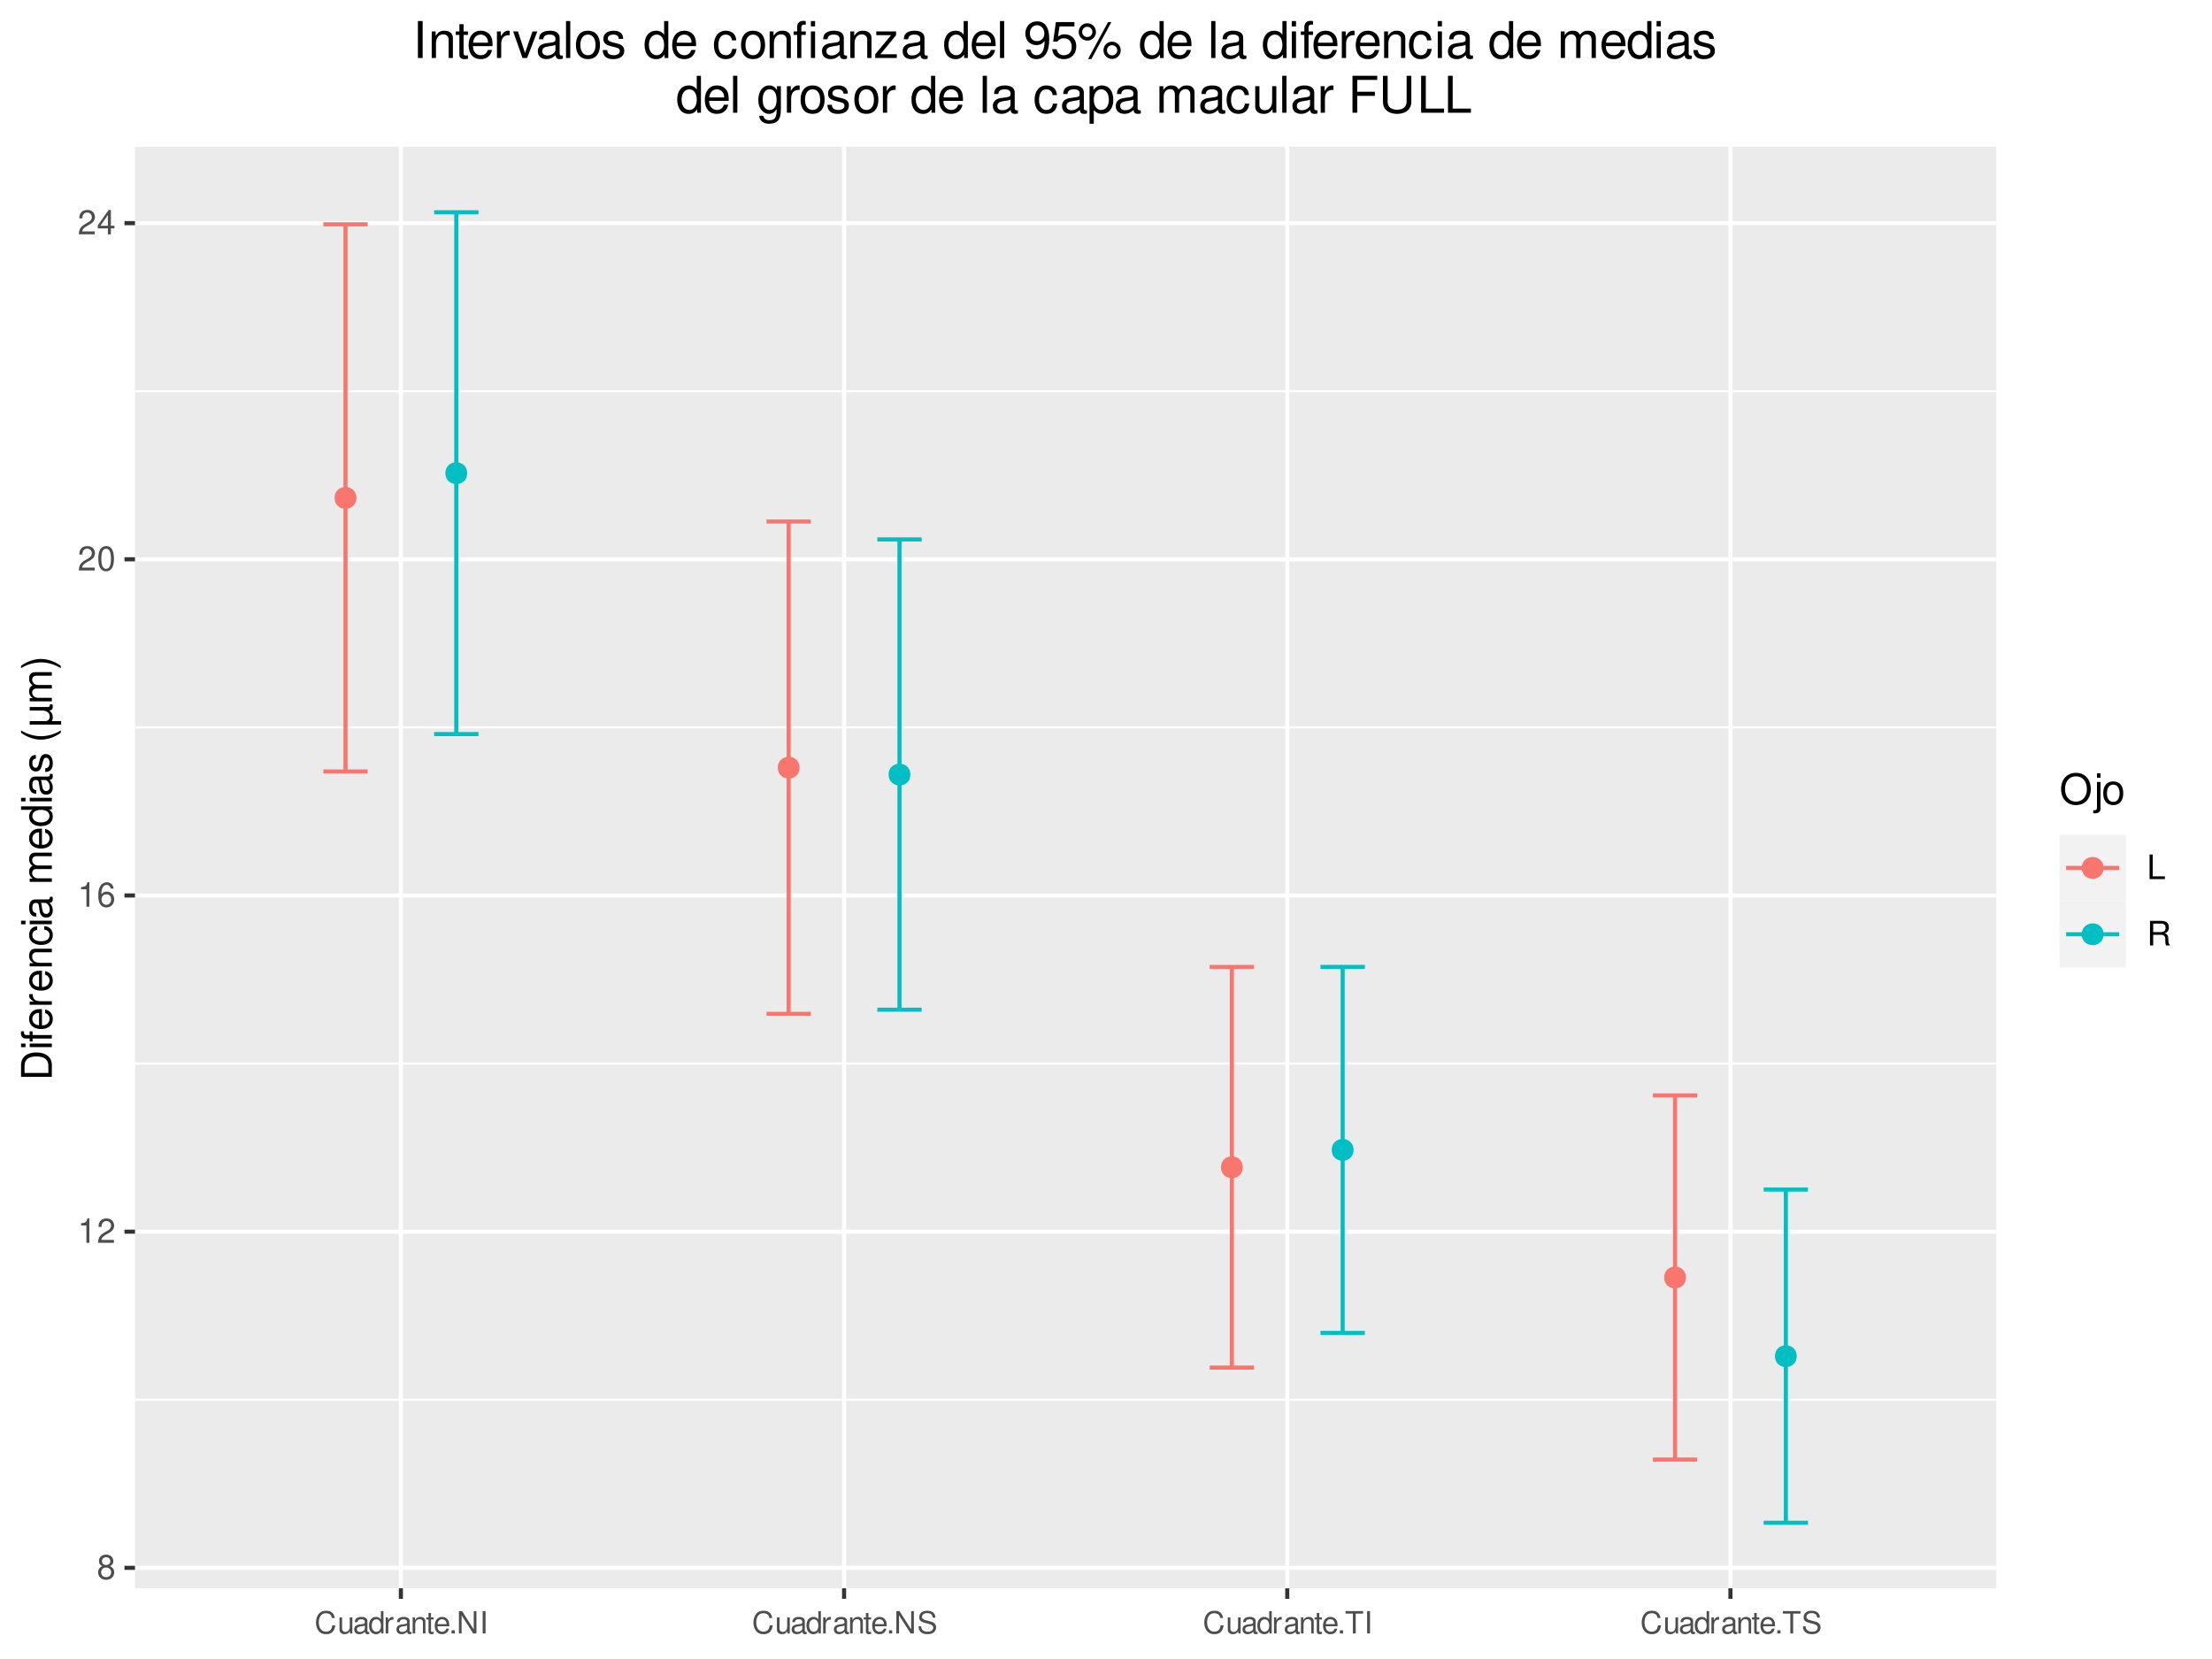 <?xml version="1.0" encoding="UTF-8"?>
<svg xmlns="http://www.w3.org/2000/svg" xmlns:xlink="http://www.w3.org/1999/xlink" width="576pt" height="432pt" viewBox="0 0 576 432" version="1.1">
<defs>
<g>
<symbol overflow="visible" id="glyph0-0">
<path style="stroke:none;" d=""/>
</symbol>
<symbol overflow="visible" id="glyph0-1">
<path style="stroke:none;" d="M 3.438 -3.359 C 4.094 -3.75 4.297 -4.062 4.297 -4.656 C 4.297 -5.672 3.531 -6.359 2.422 -6.359 C 1.312 -6.359 0.547 -5.672 0.547 -4.672 C 0.547 -4.062 0.75 -3.75 1.391 -3.359 C 0.672 -2.984 0.328 -2.469 0.328 -1.766 C 0.328 -0.609 1.172 0.203 2.422 0.203 C 3.656 0.203 4.516 -0.609 4.516 -1.766 C 4.516 -2.469 4.156 -2.984 3.438 -3.359 Z M 2.422 -5.672 C 3.078 -5.672 3.5 -5.281 3.5 -4.641 C 3.5 -4.047 3.062 -3.656 2.422 -3.656 C 1.766 -3.656 1.344 -4.047 1.344 -4.656 C 1.344 -5.281 1.766 -5.672 2.422 -5.672 Z M 2.422 -3 C 3.188 -3 3.719 -2.484 3.719 -1.75 C 3.719 -0.984 3.203 -0.484 2.406 -0.484 C 1.641 -0.484 1.125 -1 1.125 -1.734 C 1.125 -2.5 1.641 -3 2.422 -3 Z M 2.422 -3 "/>
</symbol>
<symbol overflow="visible" id="glyph0-2">
<path style="stroke:none;" d="M 2.281 -4.531 L 2.281 0 L 3.047 0 L 3.047 -6.359 L 2.547 -6.359 C 2.266 -5.391 2.094 -5.25 0.891 -5.094 L 0.891 -4.531 Z M 2.281 -4.531 "/>
</symbol>
<symbol overflow="visible" id="glyph0-3">
<path style="stroke:none;" d="M 4.453 -0.766 L 1.172 -0.766 C 1.25 -1.297 1.531 -1.625 2.297 -2.094 L 3.172 -2.594 C 4.047 -3.062 4.5 -3.719 4.5 -4.5 C 4.5 -5.031 4.281 -5.531 3.922 -5.875 C 3.547 -6.203 3.094 -6.359 2.5 -6.359 C 1.703 -6.359 1.125 -6.078 0.781 -5.531 C 0.547 -5.203 0.453 -4.797 0.438 -4.156 L 1.219 -4.156 C 1.234 -4.594 1.297 -4.844 1.406 -5.062 C 1.594 -5.438 2 -5.688 2.469 -5.688 C 3.172 -5.688 3.703 -5.172 3.703 -4.484 C 3.703 -3.969 3.406 -3.531 2.859 -3.219 L 2.047 -2.75 C 0.75 -2 0.375 -1.406 0.297 -0.016 L 4.453 -0.016 Z M 4.453 -0.766 "/>
</symbol>
<symbol overflow="visible" id="glyph0-4">
<path style="stroke:none;" d="M 4.375 -4.703 C 4.234 -5.75 3.562 -6.359 2.609 -6.359 C 1.922 -6.359 1.312 -6.031 0.938 -5.453 C 0.547 -4.828 0.375 -4.062 0.375 -2.906 C 0.375 -1.828 0.531 -1.156 0.906 -0.594 C 1.234 -0.078 1.781 0.203 2.469 0.203 C 3.656 0.203 4.516 -0.688 4.516 -1.922 C 4.516 -3.094 3.719 -3.922 2.609 -3.922 C 1.984 -3.922 1.5 -3.688 1.172 -3.234 C 1.172 -4.797 1.672 -5.672 2.562 -5.672 C 3.109 -5.672 3.484 -5.328 3.609 -4.703 Z M 2.5 -3.234 C 3.25 -3.234 3.719 -2.703 3.719 -1.859 C 3.719 -1.062 3.188 -0.484 2.484 -0.484 C 1.766 -0.484 1.219 -1.094 1.219 -1.906 C 1.219 -2.688 1.734 -3.234 2.5 -3.234 Z M 2.5 -3.234 "/>
</symbol>
<symbol overflow="visible" id="glyph0-5">
<path style="stroke:none;" d="M 2.422 -6.359 C 1.844 -6.359 1.312 -6.094 0.984 -5.672 C 0.578 -5.109 0.375 -4.25 0.375 -3.078 C 0.375 -0.938 1.078 0.203 2.422 0.203 C 3.734 0.203 4.453 -0.938 4.453 -3.031 C 4.453 -4.25 4.266 -5.078 3.859 -5.672 C 3.531 -6.109 3.016 -6.359 2.422 -6.359 Z M 2.422 -5.672 C 3.25 -5.672 3.672 -4.828 3.672 -3.094 C 3.672 -1.281 3.266 -0.438 2.406 -0.438 C 1.578 -0.438 1.172 -1.312 1.172 -3.062 C 1.172 -4.828 1.578 -5.672 2.422 -5.672 Z M 2.422 -5.672 "/>
</symbol>
<symbol overflow="visible" id="glyph0-6">
<path style="stroke:none;" d="M 2.875 -1.547 L 2.875 0 L 3.656 0 L 3.656 -1.547 L 4.578 -1.547 L 4.578 -2.234 L 3.656 -2.234 L 3.656 -6.359 L 3.078 -6.359 L 0.25 -2.359 L 0.25 -1.547 Z M 2.875 -2.234 L 0.922 -2.234 L 2.875 -5.047 Z M 2.875 -2.234 "/>
</symbol>
<symbol overflow="visible" id="glyph0-7">
<path style="stroke:none;" d="M 1.516 -6.406 L 0.703 -6.406 L 0.703 0 L 4.688 0 L 4.688 -0.719 L 1.516 -0.719 Z M 1.516 -6.406 "/>
</symbol>
<symbol overflow="visible" id="glyph0-8">
<path style="stroke:none;" d="M 1.641 -2.766 L 3.75 -2.766 C 4.484 -2.766 4.797 -2.406 4.797 -1.625 L 4.797 -1.047 C 4.797 -0.656 4.859 -0.266 4.984 0 L 5.969 0 L 5.969 -0.203 C 5.672 -0.406 5.609 -0.641 5.594 -1.5 C 5.578 -2.547 5.406 -2.875 4.719 -3.172 C 5.438 -3.531 5.734 -3.953 5.734 -4.703 C 5.734 -5.812 5.047 -6.406 3.781 -6.406 L 0.812 -6.406 L 0.812 0 L 1.641 0 Z M 1.641 -3.484 L 1.641 -5.688 L 3.609 -5.688 C 4.078 -5.688 4.344 -5.625 4.547 -5.438 C 4.766 -5.266 4.875 -4.969 4.875 -4.594 C 4.875 -3.828 4.484 -3.484 3.609 -3.484 Z M 1.641 -3.484 "/>
</symbol>
<symbol overflow="visible" id="glyph1-0">
<path style="stroke:none;" d=""/>
</symbol>
<symbol overflow="visible" id="glyph1-1">
<path style="stroke:none;" d="M 5.297 -4.031 C 5.062 -5.297 4.328 -5.922 3.047 -5.922 C 2.266 -5.922 1.625 -5.688 1.203 -5.203 C 0.672 -4.625 0.391 -3.797 0.391 -2.844 C 0.391 -1.891 0.688 -1.062 1.219 -0.5 C 1.688 -0.031 2.25 0.188 3.016 0.188 C 4.438 0.188 5.234 -0.578 5.422 -2.125 L 4.641 -2.125 C 4.578 -1.734 4.5 -1.453 4.391 -1.219 C 4.141 -0.75 3.641 -0.469 3.031 -0.469 C 1.859 -0.469 1.125 -1.406 1.125 -2.859 C 1.125 -4.359 1.828 -5.266 2.953 -5.266 C 3.438 -5.266 3.875 -5.141 4.109 -4.906 C 4.328 -4.703 4.453 -4.469 4.531 -4.031 Z M 5.297 -4.031 "/>
</symbol>
<symbol overflow="visible" id="glyph1-2">
<path style="stroke:none;" d="M 3.859 0 L 3.859 -4.188 L 3.188 -4.188 L 3.188 -1.812 C 3.188 -0.953 2.75 -0.406 2.047 -0.406 C 1.516 -0.406 1.188 -0.719 1.188 -1.219 L 1.188 -4.188 L 0.516 -4.188 L 0.516 -0.953 C 0.516 -0.266 1.047 0.188 1.859 0.188 C 2.469 0.188 2.859 -0.031 3.25 -0.578 L 3.25 0 Z M 3.859 0 "/>
</symbol>
<symbol overflow="visible" id="glyph1-3">
<path style="stroke:none;" d="M 4.281 -0.391 C 4.203 -0.375 4.172 -0.375 4.141 -0.375 C 3.906 -0.375 3.781 -0.5 3.781 -0.703 L 3.781 -3.172 C 3.781 -3.906 3.234 -4.312 2.203 -4.312 C 1.578 -4.312 1.094 -4.141 0.812 -3.828 C 0.609 -3.609 0.531 -3.375 0.516 -2.953 L 1.188 -2.953 C 1.25 -3.469 1.547 -3.703 2.172 -3.703 C 2.781 -3.703 3.109 -3.469 3.109 -3.078 L 3.109 -2.891 C 3.109 -2.609 2.953 -2.5 2.422 -2.438 C 1.469 -2.312 1.328 -2.281 1.078 -2.172 C 0.578 -1.969 0.344 -1.594 0.344 -1.062 C 0.344 -0.297 0.859 0.188 1.719 0.188 C 2.234 0.188 2.656 0 3.141 -0.438 C 3.188 0 3.391 0.188 3.828 0.188 C 3.969 0.188 4.062 0.172 4.281 0.109 Z M 3.109 -1.312 C 3.109 -1.094 3.047 -0.953 2.844 -0.781 C 2.578 -0.531 2.25 -0.406 1.859 -0.406 C 1.344 -0.406 1.031 -0.641 1.031 -1.078 C 1.031 -1.516 1.312 -1.734 2.047 -1.844 C 2.75 -1.938 2.891 -1.969 3.109 -2.078 Z M 3.109 -1.312 "/>
</symbol>
<symbol overflow="visible" id="glyph1-4">
<path style="stroke:none;" d="M 3.953 -5.828 L 3.297 -5.828 L 3.297 -3.656 C 3.016 -4.094 2.562 -4.312 2.016 -4.312 C 0.922 -4.312 0.203 -3.438 0.203 -2.109 C 0.203 -0.688 0.891 0.188 2.031 0.188 C 2.609 0.188 3.016 -0.031 3.375 -0.547 L 3.375 0 L 3.953 0 Z M 2.125 -3.688 C 2.844 -3.688 3.297 -3.062 3.297 -2.047 C 3.297 -1.078 2.828 -0.438 2.125 -0.438 C 1.391 -0.438 0.906 -1.094 0.906 -2.062 C 0.906 -3.047 1.391 -3.688 2.125 -3.688 Z M 2.125 -3.688 "/>
</symbol>
<symbol overflow="visible" id="glyph1-5">
<path style="stroke:none;" d="M 0.547 -4.188 L 0.547 0 L 1.219 0 L 1.219 -2.172 C 1.234 -3.188 1.641 -3.625 2.562 -3.609 L 2.562 -4.281 C 2.453 -4.297 2.391 -4.312 2.312 -4.312 C 1.875 -4.312 1.547 -4.062 1.172 -3.438 L 1.172 -4.188 Z M 0.547 -4.188 "/>
</symbol>
<symbol overflow="visible" id="glyph1-6">
<path style="stroke:none;" d="M 0.562 -4.188 L 0.562 0 L 1.234 0 L 1.234 -2.312 C 1.234 -3.172 1.688 -3.734 2.375 -3.734 C 2.891 -3.734 3.234 -3.406 3.234 -2.906 L 3.234 0 L 3.891 0 L 3.891 -3.172 C 3.891 -3.859 3.375 -4.312 2.562 -4.312 C 1.938 -4.312 1.547 -4.078 1.172 -3.484 L 1.172 -4.188 Z M 0.562 -4.188 "/>
</symbol>
<symbol overflow="visible" id="glyph1-7">
<path style="stroke:none;" d="M 2.031 -4.188 L 1.344 -4.188 L 1.344 -5.344 L 0.688 -5.344 L 0.688 -4.188 L 0.109 -4.188 L 0.109 -3.641 L 0.688 -3.641 L 0.688 -0.484 C 0.688 -0.047 0.969 0.188 1.484 0.188 C 1.656 0.188 1.812 0.172 2.031 0.125 L 2.031 -0.438 C 1.938 -0.406 1.844 -0.406 1.719 -0.406 C 1.422 -0.406 1.344 -0.484 1.344 -0.781 L 1.344 -3.641 L 2.031 -3.641 Z M 2.031 -4.188 "/>
</symbol>
<symbol overflow="visible" id="glyph1-8">
<path style="stroke:none;" d="M 4.109 -1.875 C 4.109 -2.516 4.062 -2.891 3.938 -3.203 C 3.656 -3.891 3.031 -4.312 2.234 -4.312 C 1.078 -4.312 0.312 -3.422 0.312 -2.047 C 0.312 -0.656 1.047 0.188 2.219 0.188 C 3.188 0.188 3.844 -0.359 4.016 -1.266 L 3.344 -1.266 C 3.156 -0.719 2.781 -0.438 2.25 -0.438 C 1.828 -0.438 1.469 -0.625 1.234 -0.969 C 1.078 -1.219 1.031 -1.453 1.016 -1.875 Z M 1.031 -2.422 C 1.094 -3.188 1.562 -3.703 2.234 -3.703 C 2.906 -3.703 3.391 -3.172 3.391 -2.422 Z M 1.031 -2.422 "/>
</symbol>
<symbol overflow="visible" id="glyph1-9">
<path style="stroke:none;" d="M 1.531 -0.828 L 0.703 -0.828 L 0.703 0 L 1.531 0 Z M 1.531 -0.828 "/>
</symbol>
<symbol overflow="visible" id="glyph1-10">
<path style="stroke:none;" d="M 5.172 -5.828 L 4.469 -5.828 L 4.469 -1.062 L 1.422 -5.828 L 0.609 -5.828 L 0.609 0 L 1.312 0 L 1.312 -4.734 L 4.328 0 L 5.172 0 Z M 5.172 -5.828 "/>
</symbol>
<symbol overflow="visible" id="glyph1-11">
<path style="stroke:none;" d="M 1.547 -5.828 L 0.797 -5.828 L 0.797 0 L 1.547 0 Z M 1.547 -5.828 "/>
</symbol>
<symbol overflow="visible" id="glyph1-12">
<path style="stroke:none;" d="M 4.766 -4.125 C 4.766 -4.516 4.75 -4.625 4.609 -4.906 C 4.297 -5.578 3.609 -5.922 2.625 -5.922 C 1.359 -5.922 0.562 -5.266 0.562 -4.219 C 0.562 -3.5 0.938 -3.062 1.703 -2.859 L 3.156 -2.469 C 3.891 -2.281 4.219 -1.984 4.219 -1.531 C 4.219 -1.219 4.062 -0.891 3.812 -0.719 C 3.578 -0.547 3.203 -0.469 2.734 -0.469 C 2.094 -0.469 1.672 -0.625 1.391 -0.953 C 1.172 -1.219 1.078 -1.5 1.094 -1.859 L 0.391 -1.859 C 0.391 -1.312 0.5 -0.969 0.734 -0.641 C 1.125 -0.094 1.797 0.188 2.688 0.188 C 3.391 0.188 3.953 0.031 4.328 -0.266 C 4.719 -0.578 4.969 -1.094 4.969 -1.594 C 4.969 -2.312 4.516 -2.844 3.734 -3.062 L 2.266 -3.453 C 1.562 -3.641 1.297 -3.875 1.297 -4.312 C 1.297 -4.906 1.828 -5.297 2.609 -5.297 C 3.531 -5.297 4.062 -4.891 4.062 -4.125 Z M 4.766 -4.125 "/>
</symbol>
<symbol overflow="visible" id="glyph1-13">
<path style="stroke:none;" d="M 2.828 -5.172 L 4.75 -5.172 L 4.75 -5.828 L 0.172 -5.828 L 0.172 -5.172 L 2.094 -5.172 L 2.094 0 L 2.828 0 Z M 2.828 -5.172 "/>
</symbol>
<symbol overflow="visible" id="glyph2-0">
<path style="stroke:none;" d=""/>
</symbol>
<symbol overflow="visible" id="glyph2-1">
<path style="stroke:none;" d="M 0 -0.984 L 0 -4.062 C 0 -6.094 -1.516 -7.344 -4.016 -7.344 C -6.5 -7.344 -8.016 -6.109 -8.016 -4.062 L -8.016 -0.984 Z M -0.906 -2 L -7.109 -2 L -7.109 -3.891 C -7.109 -5.484 -6.047 -6.312 -4 -6.312 C -1.969 -6.312 -0.906 -5.484 -0.906 -3.891 Z M -0.906 -2 "/>
</symbol>
<symbol overflow="visible" id="glyph2-2">
<path style="stroke:none;" d="M -5.766 -1.656 L -5.766 -0.734 L 0 -0.734 L 0 -1.656 Z M -8.016 -1.656 L -8.016 -0.719 L -6.859 -0.719 L -6.859 -1.656 Z M -8.016 -1.656 "/>
</symbol>
<symbol overflow="visible" id="glyph2-3">
<path style="stroke:none;" d="M -5.766 -2.844 L -5.766 -1.875 L -6.672 -1.875 C -7.047 -1.875 -7.25 -2.094 -7.25 -2.516 C -7.25 -2.594 -7.25 -2.625 -7.234 -2.844 L -8 -2.844 C -8.047 -2.625 -8.047 -2.516 -8.047 -2.328 C -8.047 -1.469 -7.562 -0.969 -6.75 -0.969 L -5.766 -0.969 L -5.766 -0.203 L -5.016 -0.203 L -5.016 -0.969 L 0 -0.969 L 0 -1.875 L -5.016 -1.875 L -5.016 -2.844 Z M -5.766 -2.844 "/>
</symbol>
<symbol overflow="visible" id="glyph2-4">
<path style="stroke:none;" d="M -2.578 -5.641 C -3.453 -5.641 -3.984 -5.578 -4.406 -5.406 C -5.359 -5.031 -5.922 -4.156 -5.922 -3.078 C -5.922 -1.469 -4.703 -0.438 -2.812 -0.438 C -0.906 -0.438 0.25 -1.438 0.25 -3.062 C 0.25 -4.375 -0.5 -5.297 -1.75 -5.516 L -1.75 -4.594 C -0.984 -4.344 -0.594 -3.828 -0.594 -3.094 C -0.594 -2.516 -0.859 -2.016 -1.344 -1.703 C -1.672 -1.484 -2 -1.406 -2.578 -1.391 Z M -3.328 -1.422 C -4.391 -1.5 -5.078 -2.141 -5.078 -3.062 C -5.078 -4 -4.359 -4.656 -3.328 -4.656 Z M -3.328 -1.422 "/>
</symbol>
<symbol overflow="visible" id="glyph2-5">
<path style="stroke:none;" d="M -5.766 -0.766 L 0 -0.766 L 0 -1.688 L -2.984 -1.688 C -4.375 -1.688 -5 -2.266 -4.969 -3.531 L -5.891 -3.531 C -5.922 -3.375 -5.922 -3.281 -5.922 -3.172 C -5.922 -2.578 -5.578 -2.141 -4.719 -1.609 L -5.766 -1.609 Z M -5.766 -0.766 "/>
</symbol>
<symbol overflow="visible" id="glyph2-6">
<path style="stroke:none;" d="M -5.766 -0.766 L 0 -0.766 L 0 -1.688 L -3.172 -1.688 C -4.359 -1.688 -5.125 -2.312 -5.125 -3.25 C -5.125 -3.984 -4.688 -4.438 -4 -4.438 L 0 -4.438 L 0 -5.359 L -4.359 -5.359 C -5.312 -5.359 -5.922 -4.641 -5.922 -3.531 C -5.922 -2.672 -5.594 -2.125 -4.797 -1.609 L -5.766 -1.609 Z M -5.766 -0.766 "/>
</symbol>
<symbol overflow="visible" id="glyph2-7">
<path style="stroke:none;" d="M -3.828 -5.188 C -4.391 -5.141 -4.75 -5.016 -5.078 -4.797 C -5.609 -4.406 -5.922 -3.703 -5.922 -2.906 C -5.922 -1.344 -4.703 -0.344 -2.781 -0.344 C -0.922 -0.344 0.25 -1.328 0.25 -2.891 C 0.25 -4.266 -0.578 -5.141 -1.984 -5.25 L -1.984 -4.328 C -1.062 -4.172 -0.594 -3.703 -0.594 -2.922 C -0.594 -1.906 -1.422 -1.297 -2.781 -1.297 C -4.219 -1.297 -5.078 -1.891 -5.078 -2.891 C -5.078 -3.656 -4.625 -4.141 -3.828 -4.25 Z M -3.828 -5.188 "/>
</symbol>
<symbol overflow="visible" id="glyph2-8">
<path style="stroke:none;" d="M -0.531 -5.891 C -0.516 -5.781 -0.516 -5.734 -0.516 -5.688 C -0.516 -5.375 -0.688 -5.188 -0.969 -5.188 L -4.359 -5.188 C -5.375 -5.188 -5.922 -4.438 -5.922 -3.031 C -5.922 -2.172 -5.688 -1.5 -5.266 -1.109 C -4.969 -0.844 -4.625 -0.734 -4.062 -0.719 L -4.062 -1.641 C -4.766 -1.719 -5.078 -2.141 -5.078 -2.984 C -5.078 -3.828 -4.781 -4.281 -4.219 -4.281 L -3.984 -4.281 C -3.594 -4.266 -3.438 -4.062 -3.344 -3.328 C -3.172 -2.031 -3.141 -1.828 -2.984 -1.469 C -2.703 -0.797 -2.203 -0.469 -1.453 -0.469 C -0.406 -0.469 0.25 -1.188 0.25 -2.359 C 0.25 -3.078 0 -3.656 -0.594 -4.312 C 0 -4.375 0.25 -4.656 0.25 -5.266 C 0.25 -5.453 0.234 -5.578 0.156 -5.891 Z M -1.812 -4.281 C -1.5 -4.281 -1.312 -4.188 -1.062 -3.922 C -0.719 -3.547 -0.547 -3.094 -0.547 -2.547 C -0.547 -1.844 -0.891 -1.422 -1.469 -1.422 C -2.078 -1.422 -2.391 -1.812 -2.531 -2.812 C -2.656 -3.781 -2.703 -3.969 -2.844 -4.281 Z M -1.812 -4.281 "/>
</symbol>
<symbol overflow="visible" id="glyph2-9">
<path style="stroke:none;" d=""/>
</symbol>
<symbol overflow="visible" id="glyph2-10">
<path style="stroke:none;" d="M -5.766 -0.766 L 0 -0.766 L 0 -1.688 L -3.625 -1.688 C -4.453 -1.688 -5.125 -2.297 -5.125 -3.047 C -5.125 -3.734 -4.703 -4.109 -3.969 -4.109 L 0 -4.109 L 0 -5.031 L -3.625 -5.031 C -4.453 -5.031 -5.125 -5.641 -5.125 -6.391 C -5.125 -7.062 -4.703 -7.453 -3.969 -7.453 L 0 -7.453 L 0 -8.375 L -4.328 -8.375 C -5.359 -8.375 -5.922 -7.781 -5.922 -6.703 C -5.922 -5.938 -5.703 -5.484 -5.047 -4.938 C -5.672 -4.594 -5.922 -4.141 -5.922 -3.391 C -5.922 -2.625 -5.641 -2.094 -4.953 -1.609 L -5.766 -1.609 Z M -5.766 -0.766 "/>
</symbol>
<symbol overflow="visible" id="glyph2-11">
<path style="stroke:none;" d="M -8.016 -5.438 L -8.016 -4.531 L -5.031 -4.531 C -5.625 -4.141 -5.922 -3.531 -5.922 -2.766 C -5.922 -1.266 -4.734 -0.281 -2.891 -0.281 C -0.953 -0.281 0.25 -1.234 0.25 -2.797 C 0.25 -3.594 -0.047 -4.141 -0.766 -4.625 L 0 -4.625 L 0 -5.438 Z M -5.078 -2.922 C -5.078 -3.906 -4.203 -4.531 -2.812 -4.531 C -1.484 -4.531 -0.609 -3.891 -0.609 -2.922 C -0.609 -1.906 -1.5 -1.25 -2.844 -1.25 C -4.188 -1.25 -5.078 -1.906 -5.078 -2.922 Z M -5.078 -2.922 "/>
</symbol>
<symbol overflow="visible" id="glyph2-12">
<path style="stroke:none;" d="M -4.156 -4.812 C -5.297 -4.812 -5.922 -4.062 -5.922 -2.734 C -5.922 -1.391 -5.234 -0.516 -4.172 -0.516 C -3.266 -0.516 -2.844 -0.984 -2.516 -2.344 L -2.297 -3.203 C -2.141 -3.844 -1.906 -4.094 -1.5 -4.094 C -0.953 -4.094 -0.594 -3.547 -0.594 -2.75 C -0.594 -2.25 -0.734 -1.844 -0.984 -1.609 C -1.141 -1.469 -1.312 -1.391 -1.719 -1.344 L -1.719 -0.375 C -0.391 -0.422 0.25 -1.172 0.25 -2.672 C 0.25 -4.125 -0.469 -5.047 -1.578 -5.047 C -2.438 -5.047 -2.906 -4.562 -3.172 -3.422 L -3.391 -2.547 C -3.562 -1.797 -3.812 -1.469 -4.219 -1.469 C -4.75 -1.469 -5.078 -1.953 -5.078 -2.688 C -5.078 -3.438 -4.766 -3.828 -4.156 -3.844 Z M -4.156 -4.812 "/>
</symbol>
<symbol overflow="visible" id="glyph2-13">
<path style="stroke:none;" d="M -8.016 -2.594 C -6.578 -1.5 -4.578 -0.797 -2.844 -0.797 C -1.109 -0.797 0.891 -1.5 2.328 -2.594 L 2.328 -3.203 C 0.766 -2.234 -1.094 -1.688 -2.844 -1.688 C -4.594 -1.688 -6.453 -2.234 -8.016 -3.203 Z M -8.016 -2.594 "/>
</symbol>
<symbol overflow="visible" id="glyph2-14">
<path style="stroke:none;" d="M -0.531 -5.984 C -0.516 -5.875 -0.516 -5.828 -0.516 -5.781 C -0.516 -5.469 -0.672 -5.297 -0.969 -5.297 L -5.766 -5.297 L -5.766 -4.375 L -2.5 -4.375 C -1.312 -4.375 -0.547 -3.766 -0.547 -2.812 C -0.547 -2.094 -0.984 -1.625 -1.688 -1.625 L -5.766 -1.625 L -5.766 -0.719 L 2.422 -0.719 L 2.422 -1.625 L -0.031 -1.625 C 0.172 -1.906 0.25 -2.219 0.25 -2.625 C 0.25 -3.359 -0.062 -3.969 -0.656 -4.406 C -0.031 -4.438 0.25 -4.734 0.25 -5.359 C 0.25 -5.562 0.234 -5.703 0.156 -5.984 Z M -0.531 -5.984 "/>
</symbol>
<symbol overflow="visible" id="glyph2-15">
<path style="stroke:none;" d="M 2.328 -1.016 C 0.891 -2.125 -1.109 -2.812 -2.844 -2.812 C -4.578 -2.812 -6.578 -2.125 -8.016 -1.016 L -8.016 -0.422 C -6.453 -1.391 -4.594 -1.922 -2.844 -1.922 C -1.094 -1.922 0.766 -1.391 2.328 -0.422 Z M 2.328 -1.016 "/>
</symbol>
<symbol overflow="visible" id="glyph3-0">
<path style="stroke:none;" d=""/>
</symbol>
<symbol overflow="visible" id="glyph3-1">
<path style="stroke:none;" d="M 4.281 -8.156 C 1.984 -8.156 0.422 -6.453 0.422 -3.953 C 0.422 -1.438 1.969 0.25 4.297 0.25 C 5.266 0.25 6.125 -0.047 6.781 -0.594 C 7.641 -1.328 8.156 -2.578 8.156 -3.891 C 8.156 -6.469 6.641 -8.156 4.281 -8.156 Z M 4.281 -7.25 C 6.016 -7.25 7.141 -5.938 7.141 -3.906 C 7.141 -1.969 5.984 -0.656 4.297 -0.656 C 2.578 -0.656 1.438 -1.969 1.438 -3.953 C 1.438 -5.922 2.578 -7.25 4.281 -7.25 Z M 4.281 -7.25 "/>
</symbol>
<symbol overflow="visible" id="glyph3-2">
<path style="stroke:none;" d="M 0.766 -5.766 L 0.766 0.844 C 0.766 1.406 0.594 1.594 0.016 1.594 C -0.047 1.594 -0.078 1.594 -0.203 1.578 L -0.203 2.359 C -0.094 2.391 -0.031 2.391 0.109 2.391 C 1.141 2.391 1.688 1.984 1.688 1.203 L 1.688 -5.766 Z M 1.688 -8.016 L 0.766 -8.016 L 0.766 -6.859 L 1.688 -6.859 Z M 1.688 -8.016 "/>
</symbol>
<symbol overflow="visible" id="glyph3-3">
<path style="stroke:none;" d="M 2.984 -5.922 C 1.359 -5.922 0.391 -4.781 0.391 -2.844 C 0.391 -0.891 1.359 0.25 3 0.25 C 4.625 0.25 5.609 -0.906 5.609 -2.797 C 5.609 -4.797 4.656 -5.922 2.984 -5.922 Z M 3 -5.078 C 4.031 -5.078 4.656 -4.234 4.656 -2.812 C 4.656 -1.438 4.016 -0.594 3 -0.594 C 1.984 -0.594 1.359 -1.438 1.359 -2.844 C 1.359 -4.234 1.984 -5.078 3 -5.078 Z M 3 -5.078 "/>
</symbol>
<symbol overflow="visible" id="glyph4-0">
<path style="stroke:none;" d=""/>
</symbol>
<symbol overflow="visible" id="glyph4-1">
<path style="stroke:none;" d="M 2.562 -9.625 L 1.328 -9.625 L 1.328 0 L 2.562 0 Z M 2.562 -9.625 "/>
</symbol>
<symbol overflow="visible" id="glyph4-2">
<path style="stroke:none;" d="M 0.922 -6.922 L 0.922 0 L 2.031 0 L 2.031 -3.812 C 2.031 -5.234 2.766 -6.156 3.906 -6.156 C 4.781 -6.156 5.328 -5.625 5.328 -4.797 L 5.328 0 L 6.438 0 L 6.438 -5.234 C 6.438 -6.375 5.578 -7.109 4.234 -7.109 C 3.203 -7.109 2.547 -6.719 1.938 -5.75 L 1.938 -6.922 Z M 0.922 -6.922 "/>
</symbol>
<symbol overflow="visible" id="glyph4-3">
<path style="stroke:none;" d="M 3.359 -6.922 L 2.219 -6.922 L 2.219 -8.812 L 1.125 -8.812 L 1.125 -6.922 L 0.188 -6.922 L 0.188 -6.016 L 1.125 -6.016 L 1.125 -0.797 C 1.125 -0.078 1.594 0.297 2.453 0.297 C 2.75 0.297 2.984 0.281 3.359 0.219 L 3.359 -0.719 C 3.188 -0.672 3.047 -0.656 2.828 -0.656 C 2.344 -0.656 2.219 -0.797 2.219 -1.281 L 2.219 -6.016 L 3.359 -6.016 Z M 3.359 -6.922 "/>
</symbol>
<symbol overflow="visible" id="glyph4-4">
<path style="stroke:none;" d="M 6.766 -3.094 C 6.766 -4.141 6.688 -4.781 6.5 -5.297 C 6.047 -6.438 4.984 -7.109 3.703 -7.109 C 1.766 -7.109 0.531 -5.656 0.531 -3.359 C 0.531 -1.078 1.719 0.297 3.672 0.297 C 5.25 0.297 6.344 -0.594 6.625 -2.094 L 5.516 -2.094 C 5.219 -1.188 4.594 -0.719 3.703 -0.719 C 3.016 -0.719 2.422 -1.031 2.047 -1.609 C 1.781 -2 1.688 -2.406 1.672 -3.094 Z M 1.703 -3.984 C 1.797 -5.266 2.578 -6.094 3.688 -6.094 C 4.812 -6.094 5.578 -5.234 5.578 -3.984 Z M 1.703 -3.984 "/>
</symbol>
<symbol overflow="visible" id="glyph4-5">
<path style="stroke:none;" d="M 0.906 -6.922 L 0.906 0 L 2.016 0 L 2.016 -3.594 C 2.031 -5.25 2.719 -6 4.234 -5.953 L 4.234 -7.078 C 4.047 -7.109 3.953 -7.109 3.812 -7.109 C 3.109 -7.109 2.562 -6.688 1.922 -5.672 L 1.922 -6.922 Z M 0.906 -6.922 "/>
</symbol>
<symbol overflow="visible" id="glyph4-6">
<path style="stroke:none;" d="M 3.766 0 L 6.422 -6.922 L 5.172 -6.922 L 3.219 -1.312 L 1.375 -6.922 L 0.125 -6.922 L 2.562 0 Z M 3.766 0 "/>
</symbol>
<symbol overflow="visible" id="glyph4-7">
<path style="stroke:none;" d="M 7.062 -0.641 C 6.938 -0.625 6.891 -0.625 6.828 -0.625 C 6.438 -0.625 6.234 -0.812 6.234 -1.156 L 6.234 -5.234 C 6.234 -6.453 5.328 -7.109 3.625 -7.109 C 2.609 -7.109 1.812 -6.828 1.328 -6.312 C 1.016 -5.953 0.891 -5.562 0.859 -4.875 L 1.969 -4.875 C 2.062 -5.719 2.562 -6.094 3.594 -6.094 C 4.594 -6.094 5.141 -5.734 5.141 -5.062 L 5.141 -4.781 C 5.125 -4.297 4.891 -4.125 3.984 -4.016 C 2.422 -3.812 2.188 -3.766 1.766 -3.594 C 0.969 -3.25 0.547 -2.641 0.547 -1.75 C 0.547 -0.484 1.422 0.297 2.828 0.297 C 3.703 0.297 4.391 0 5.172 -0.719 C 5.25 0 5.594 0.297 6.312 0.297 C 6.547 0.297 6.688 0.281 7.062 0.188 Z M 5.141 -2.172 C 5.141 -1.812 5.031 -1.578 4.703 -1.281 C 4.25 -0.875 3.703 -0.656 3.062 -0.656 C 2.203 -0.656 1.703 -1.062 1.703 -1.766 C 1.703 -2.5 2.172 -2.859 3.359 -3.031 C 4.547 -3.188 4.766 -3.25 5.141 -3.422 Z M 5.141 -2.172 "/>
</symbol>
<symbol overflow="visible" id="glyph4-8">
<path style="stroke:none;" d="M 2 -9.625 L 0.891 -9.625 L 0.891 0 L 2 0 Z M 2 -9.625 "/>
</symbol>
<symbol overflow="visible" id="glyph4-9">
<path style="stroke:none;" d="M 3.594 -7.109 C 1.641 -7.109 0.469 -5.734 0.469 -3.406 C 0.469 -1.062 1.641 0.297 3.609 0.297 C 5.562 0.297 6.734 -1.078 6.734 -3.359 C 6.734 -5.75 5.594 -7.109 3.594 -7.109 Z M 3.609 -6.094 C 4.844 -6.094 5.578 -5.078 5.578 -3.359 C 5.578 -1.734 4.812 -0.719 3.609 -0.719 C 2.375 -0.719 1.625 -1.734 1.625 -3.406 C 1.625 -5.078 2.375 -6.094 3.609 -6.094 Z M 3.609 -6.094 "/>
</symbol>
<symbol overflow="visible" id="glyph4-10">
<path style="stroke:none;" d="M 5.781 -4.984 C 5.766 -6.344 4.875 -7.109 3.281 -7.109 C 1.656 -7.109 0.625 -6.281 0.625 -5 C 0.625 -3.922 1.172 -3.406 2.812 -3.016 L 3.844 -2.766 C 4.609 -2.578 4.906 -2.297 4.906 -1.812 C 4.906 -1.156 4.266 -0.719 3.297 -0.719 C 2.703 -0.719 2.203 -0.891 1.922 -1.172 C 1.75 -1.375 1.672 -1.578 1.609 -2.062 L 0.453 -2.062 C 0.5 -0.469 1.406 0.297 3.203 0.297 C 4.953 0.297 6.062 -0.547 6.062 -1.891 C 6.062 -2.922 5.484 -3.484 4.109 -3.812 L 3.047 -4.062 C 2.156 -4.281 1.766 -4.562 1.766 -5.062 C 1.766 -5.703 2.344 -6.094 3.234 -6.094 C 4.125 -6.094 4.594 -5.719 4.625 -4.984 Z M 5.781 -4.984 "/>
</symbol>
<symbol overflow="visible" id="glyph4-11">
<path style="stroke:none;" d=""/>
</symbol>
<symbol overflow="visible" id="glyph4-12">
<path style="stroke:none;" d="M 6.531 -9.625 L 5.438 -9.625 L 5.438 -6.047 C 4.984 -6.75 4.234 -7.109 3.312 -7.109 C 1.516 -7.109 0.344 -5.672 0.344 -3.469 C 0.344 -1.141 1.484 0.297 3.359 0.297 C 4.297 0.297 4.969 -0.047 5.562 -0.906 L 5.562 0 L 6.531 0 Z M 3.5 -6.094 C 4.688 -6.094 5.438 -5.047 5.438 -3.375 C 5.438 -1.781 4.672 -0.719 3.516 -0.719 C 2.297 -0.719 1.484 -1.797 1.484 -3.406 C 1.484 -5.016 2.297 -6.094 3.5 -6.094 Z M 3.5 -6.094 "/>
</symbol>
<symbol overflow="visible" id="glyph4-13">
<path style="stroke:none;" d="M 6.219 -4.594 C 6.172 -5.266 6.016 -5.703 5.75 -6.094 C 5.281 -6.734 4.453 -7.109 3.484 -7.109 C 1.609 -7.109 0.406 -5.641 0.406 -3.344 C 0.406 -1.109 1.594 0.297 3.469 0.297 C 5.125 0.297 6.172 -0.688 6.297 -2.375 L 5.188 -2.375 C 5 -1.266 4.438 -0.719 3.5 -0.719 C 2.281 -0.719 1.562 -1.703 1.562 -3.344 C 1.562 -5.062 2.266 -6.094 3.469 -6.094 C 4.391 -6.094 4.984 -5.562 5.109 -4.594 Z M 6.219 -4.594 "/>
</symbol>
<symbol overflow="visible" id="glyph4-14">
<path style="stroke:none;" d="M 3.328 -6.922 L 2.172 -6.922 L 2.172 -8 C 2.172 -8.469 2.422 -8.703 2.938 -8.703 C 3.031 -8.703 3.078 -8.703 3.328 -8.688 L 3.328 -9.594 C 3.078 -9.656 2.938 -9.672 2.703 -9.672 C 1.688 -9.672 1.078 -9.078 1.078 -8.094 L 1.078 -6.922 L 0.156 -6.922 L 0.156 -6.016 L 1.078 -6.016 L 1.078 0 L 2.172 0 L 2.172 -6.016 L 3.328 -6.016 Z M 5.75 -6.922 L 4.656 -6.922 L 4.656 0 L 5.75 0 Z M 5.75 -9.625 L 4.656 -9.625 L 4.656 -8.234 L 5.75 -8.234 Z M 5.75 -9.625 "/>
</symbol>
<symbol overflow="visible" id="glyph4-15">
<path style="stroke:none;" d="M 5.844 -6.922 L 0.688 -6.922 L 0.688 -5.953 L 4.547 -5.953 L 0.406 -0.984 L 0.406 0 L 6.031 0 L 6.031 -0.969 L 1.75 -0.969 L 5.844 -5.938 Z M 5.844 -6.922 "/>
</symbol>
<symbol overflow="visible" id="glyph4-16">
<path style="stroke:none;" d="M 0.703 -2.172 C 0.922 -0.625 1.922 0.297 3.359 0.297 C 4.391 0.297 5.328 -0.203 5.875 -1.062 C 6.453 -2 6.719 -3.156 6.719 -4.891 C 6.719 -6.5 6.484 -7.516 5.922 -8.359 C 5.406 -9.141 4.594 -9.547 3.562 -9.547 C 1.781 -9.547 0.5 -8.219 0.5 -6.359 C 0.5 -4.609 1.688 -3.359 3.375 -3.359 C 4.266 -3.359 4.922 -3.688 5.516 -4.406 C 5.5 -2.031 4.766 -0.719 3.438 -0.719 C 2.609 -0.719 2.047 -1.25 1.859 -2.172 Z M 3.547 -8.531 C 4.641 -8.531 5.453 -7.625 5.453 -6.391 C 5.453 -5.219 4.656 -4.391 3.516 -4.391 C 2.391 -4.391 1.688 -5.188 1.688 -6.453 C 1.688 -7.656 2.469 -8.531 3.547 -8.531 Z M 3.547 -8.531 "/>
</symbol>
<symbol overflow="visible" id="glyph4-17">
<path style="stroke:none;" d="M 6.281 -9.359 L 1.453 -9.359 L 0.75 -4.266 L 1.828 -4.266 C 2.359 -4.906 2.812 -5.141 3.547 -5.141 C 4.812 -5.141 5.578 -4.281 5.578 -2.891 C 5.578 -1.547 4.812 -0.719 3.531 -0.719 C 2.516 -0.719 1.906 -1.234 1.625 -2.297 L 0.469 -2.297 C 0.625 -1.531 0.75 -1.156 1.031 -0.812 C 1.562 -0.109 2.516 0.297 3.562 0.297 C 5.453 0.297 6.766 -1.062 6.766 -3.047 C 6.766 -4.891 5.547 -6.172 3.75 -6.172 C 3.094 -6.172 2.562 -6 2.016 -5.594 L 2.391 -8.219 L 6.281 -8.219 Z M 6.281 -9.359 "/>
</symbol>
<symbol overflow="visible" id="glyph4-18">
<path style="stroke:none;" d="M 2.625 -9.047 C 1.391 -9.047 0.391 -8.031 0.391 -6.781 C 0.391 -5.547 1.391 -4.531 2.641 -4.531 C 3.875 -4.531 4.891 -5.547 4.891 -6.766 C 4.891 -8.047 3.891 -9.047 2.625 -9.047 Z M 2.625 -8.125 C 3.375 -8.125 3.969 -7.531 3.969 -6.766 C 3.969 -6.047 3.359 -5.453 2.641 -5.453 C 1.906 -5.453 1.297 -6.047 1.297 -6.781 C 1.297 -7.531 1.891 -8.125 2.625 -8.125 Z M 8.047 -9.359 L 2.828 0.266 L 3.703 0.266 L 8.906 -9.359 Z M 9.078 -4.25 C 7.844 -4.25 6.844 -3.25 6.844 -2 C 6.844 -0.75 7.844 0.25 9.094 0.25 C 10.328 0.25 11.344 -0.75 11.344 -1.984 C 11.344 -3.25 10.344 -4.25 9.078 -4.25 Z M 9.078 -3.328 C 9.844 -3.328 10.438 -2.734 10.438 -1.984 C 10.438 -1.266 9.828 -0.672 9.094 -0.672 C 8.344 -0.672 7.75 -1.266 7.75 -2 C 7.75 -2.734 8.344 -3.328 9.078 -3.328 Z M 9.078 -3.328 "/>
</symbol>
<symbol overflow="visible" id="glyph4-19">
<path style="stroke:none;" d="M 1.984 -6.922 L 0.891 -6.922 L 0.891 0 L 1.984 0 Z M 1.984 -9.625 L 0.875 -9.625 L 0.875 -8.234 L 1.984 -8.234 Z M 1.984 -9.625 "/>
</symbol>
<symbol overflow="visible" id="glyph4-20">
<path style="stroke:none;" d="M 3.406 -6.922 L 2.25 -6.922 L 2.25 -8 C 2.25 -8.469 2.516 -8.703 3.031 -8.703 C 3.109 -8.703 3.156 -8.703 3.406 -8.688 L 3.406 -9.594 C 3.156 -9.656 3.016 -9.672 2.781 -9.672 C 1.766 -9.672 1.156 -9.078 1.156 -8.094 L 1.156 -6.922 L 0.234 -6.922 L 0.234 -6.016 L 1.156 -6.016 L 1.156 0 L 2.25 0 L 2.25 -6.016 L 3.406 -6.016 Z M 3.406 -6.922 "/>
</symbol>
<symbol overflow="visible" id="glyph4-21">
<path style="stroke:none;" d="M 0.922 -6.922 L 0.922 0 L 2.031 0 L 2.031 -4.344 C 2.031 -5.344 2.766 -6.156 3.656 -6.156 C 4.469 -6.156 4.938 -5.656 4.938 -4.766 L 4.938 0 L 6.047 0 L 6.047 -4.344 C 6.047 -5.344 6.766 -6.156 7.672 -6.156 C 8.469 -6.156 8.953 -5.641 8.953 -4.766 L 8.953 0 L 10.062 0 L 10.062 -5.188 C 10.062 -6.438 9.344 -7.109 8.047 -7.109 C 7.125 -7.109 6.578 -6.844 5.922 -6.062 C 5.516 -6.797 4.969 -7.109 4.062 -7.109 C 3.141 -7.109 2.516 -6.766 1.938 -5.938 L 1.938 -6.922 Z M 0.922 -6.922 "/>
</symbol>
<symbol overflow="visible" id="glyph4-22">
<path style="stroke:none;" d="M 5.328 -6.922 L 5.328 -5.922 C 4.781 -6.75 4.172 -7.109 3.297 -7.109 C 1.625 -7.109 0.469 -5.562 0.469 -3.344 C 0.469 -2.172 0.734 -1.328 1.328 -0.641 C 1.844 -0.031 2.516 0.297 3.219 0.297 C 4.047 0.297 4.641 -0.062 5.234 -0.938 L 5.234 -0.578 C 5.234 1.266 4.719 1.953 3.344 1.953 C 2.406 1.953 1.922 1.578 1.812 0.797 L 0.688 0.797 C 0.797 2.078 1.812 2.875 3.312 2.875 C 4.328 2.875 5.172 2.547 5.625 2 C 6.156 1.344 6.344 0.484 6.344 -1.141 L 6.344 -6.922 Z M 3.406 -6.094 C 4.562 -6.094 5.234 -5.125 5.234 -3.359 C 5.234 -1.688 4.562 -0.719 3.406 -0.719 C 2.266 -0.719 1.609 -1.703 1.609 -3.406 C 1.609 -5.094 2.266 -6.094 3.406 -6.094 Z M 3.406 -6.094 "/>
</symbol>
<symbol overflow="visible" id="glyph4-23">
<path style="stroke:none;" d="M 0.719 2.875 L 1.828 2.875 L 1.828 -0.719 C 2.406 -0.016 3.047 0.297 3.953 0.297 C 5.75 0.297 6.906 -1.141 6.906 -3.344 C 6.906 -5.672 5.766 -7.109 3.938 -7.109 C 3 -7.109 2.25 -6.688 1.734 -5.875 L 1.734 -6.922 L 0.719 -6.922 Z M 3.75 -6.094 C 4.969 -6.094 5.75 -5.016 5.75 -3.359 C 5.75 -1.797 4.953 -0.719 3.75 -0.719 C 2.578 -0.719 1.828 -1.781 1.828 -3.406 C 1.828 -5.031 2.578 -6.094 3.75 -6.094 Z M 3.75 -6.094 "/>
</symbol>
<symbol overflow="visible" id="glyph4-24">
<path style="stroke:none;" d="M 6.359 0 L 6.359 -6.922 L 5.266 -6.922 L 5.266 -3 C 5.266 -1.578 4.531 -0.656 3.375 -0.656 C 2.516 -0.656 1.953 -1.188 1.953 -2.016 L 1.953 -6.922 L 0.859 -6.922 L 0.859 -1.578 C 0.859 -0.438 1.719 0.297 3.062 0.297 C 4.078 0.297 4.734 -0.047 5.375 -0.969 L 5.375 0 Z M 6.359 0 "/>
</symbol>
<symbol overflow="visible" id="glyph4-25">
<path style="stroke:none;" d="M 2.422 -4.391 L 7.016 -4.391 L 7.016 -5.469 L 2.422 -5.469 L 2.422 -8.547 L 7.641 -8.547 L 7.641 -9.625 L 1.188 -9.625 L 1.188 0 L 2.422 0 Z M 2.422 -4.391 "/>
</symbol>
<symbol overflow="visible" id="glyph4-26">
<path style="stroke:none;" d="M 7.281 -9.625 L 7.281 -2.859 C 7.281 -1.578 6.344 -0.781 4.812 -0.781 C 4.094 -0.781 3.516 -0.953 3.047 -1.281 C 2.578 -1.656 2.344 -2.141 2.344 -2.859 L 2.344 -9.625 L 1.125 -9.625 L 1.125 -2.859 C 1.125 -0.906 2.516 0.297 4.812 0.297 C 7.062 0.297 8.516 -0.938 8.516 -2.859 L 8.516 -9.625 Z M 7.281 -9.625 "/>
</symbol>
<symbol overflow="visible" id="glyph4-27">
<path style="stroke:none;" d="M 2.281 -9.625 L 1.062 -9.625 L 1.062 0 L 7.031 0 L 7.031 -1.078 L 2.281 -1.078 Z M 2.281 -9.625 "/>
</symbol>
</g>
<clipPath id="clip1">
  <path d="M 35.152 38.215 L 519.844 38.215 L 519.844 413.59 L 35.152 413.59 Z M 35.152 38.215 "/>
</clipPath>
<clipPath id="clip2">
  <path d="M 35.152 364 L 519.844 364 L 519.844 365 L 35.152 365 Z M 35.152 364 "/>
</clipPath>
<clipPath id="clip3">
  <path d="M 35.152 276 L 519.844 276 L 519.844 278 L 35.152 278 Z M 35.152 276 "/>
</clipPath>
<clipPath id="clip4">
  <path d="M 35.152 189 L 519.844 189 L 519.844 190 L 35.152 190 Z M 35.152 189 "/>
</clipPath>
<clipPath id="clip5">
  <path d="M 35.152 101 L 519.844 101 L 519.844 103 L 35.152 103 Z M 35.152 101 "/>
</clipPath>
<clipPath id="clip6">
  <path d="M 35.152 407 L 519.844 407 L 519.844 409 L 35.152 409 Z M 35.152 407 "/>
</clipPath>
<clipPath id="clip7">
  <path d="M 35.152 320 L 519.844 320 L 519.844 322 L 35.152 322 Z M 35.152 320 "/>
</clipPath>
<clipPath id="clip8">
  <path d="M 35.152 232 L 519.844 232 L 519.844 234 L 35.152 234 Z M 35.152 232 "/>
</clipPath>
<clipPath id="clip9">
  <path d="M 35.152 145 L 519.844 145 L 519.844 147 L 35.152 147 Z M 35.152 145 "/>
</clipPath>
<clipPath id="clip10">
  <path d="M 35.152 57 L 519.844 57 L 519.844 59 L 35.152 59 Z M 35.152 57 "/>
</clipPath>
<clipPath id="clip11">
  <path d="M 103 38.215 L 105 38.215 L 105 413.59 L 103 413.59 Z M 103 38.215 "/>
</clipPath>
<clipPath id="clip12">
  <path d="M 219 38.215 L 221 38.215 L 221 413.59 L 219 413.59 Z M 219 38.215 "/>
</clipPath>
<clipPath id="clip13">
  <path d="M 334 38.215 L 336 38.215 L 336 413.59 L 334 413.59 Z M 334 38.215 "/>
</clipPath>
<clipPath id="clip14">
  <path d="M 450 38.215 L 452 38.215 L 452 413.59 L 450 413.59 Z M 450 38.215 "/>
</clipPath>
</defs>
<g id="surface1972">
<rect x="0" y="0" width="576" height="432" style="fill:rgb(100%,100%,100%);fill-opacity:1;stroke:none;"/>
<rect x="0" y="0" width="576" height="432" style="fill:rgb(100%,100%,100%);fill-opacity:1;stroke:none;"/>
<path style="fill:none;stroke-width:1.067;stroke-linecap:round;stroke-linejoin:round;stroke:rgb(100%,100%,100%);stroke-opacity:1;stroke-miterlimit:10;" d="M 0 432 L 576 432 L 576 0 L 0 0 Z M 0 432 "/>
<g clip-path="url(#clip1)" clip-rule="nonzero">
<path style=" stroke:none;fill-rule:nonzero;fill:rgb(92.157%,92.157%,92.157%);fill-opacity:1;" d="M 35.152 413.59 L 519.844 413.59 L 519.844 38.215 L 35.152 38.215 Z M 35.152 413.59 "/>
</g>
<g clip-path="url(#clip2)" clip-rule="nonzero">
<path style="fill:none;stroke-width:0.533;stroke-linecap:butt;stroke-linejoin:round;stroke:rgb(100%,100%,100%);stroke-opacity:1;stroke-miterlimit:10;" d="M 35.152 364.492 L 519.844 364.492 "/>
</g>
<g clip-path="url(#clip3)" clip-rule="nonzero">
<path style="fill:none;stroke-width:0.533;stroke-linecap:butt;stroke-linejoin:round;stroke:rgb(100%,100%,100%);stroke-opacity:1;stroke-miterlimit:10;" d="M 35.152 276.953 L 519.844 276.953 "/>
</g>
<g clip-path="url(#clip4)" clip-rule="nonzero">
<path style="fill:none;stroke-width:0.533;stroke-linecap:butt;stroke-linejoin:round;stroke:rgb(100%,100%,100%);stroke-opacity:1;stroke-miterlimit:10;" d="M 35.152 189.414 L 519.844 189.414 "/>
</g>
<g clip-path="url(#clip5)" clip-rule="nonzero">
<path style="fill:none;stroke-width:0.533;stroke-linecap:butt;stroke-linejoin:round;stroke:rgb(100%,100%,100%);stroke-opacity:1;stroke-miterlimit:10;" d="M 35.152 101.879 L 519.844 101.879 "/>
</g>
<g clip-path="url(#clip6)" clip-rule="nonzero">
<path style="fill:none;stroke-width:1.067;stroke-linecap:butt;stroke-linejoin:round;stroke:rgb(100%,100%,100%);stroke-opacity:1;stroke-miterlimit:10;" d="M 35.152 408.262 L 519.844 408.262 "/>
</g>
<g clip-path="url(#clip7)" clip-rule="nonzero">
<path style="fill:none;stroke-width:1.067;stroke-linecap:butt;stroke-linejoin:round;stroke:rgb(100%,100%,100%);stroke-opacity:1;stroke-miterlimit:10;" d="M 35.152 320.723 L 519.844 320.723 "/>
</g>
<g clip-path="url(#clip8)" clip-rule="nonzero">
<path style="fill:none;stroke-width:1.067;stroke-linecap:butt;stroke-linejoin:round;stroke:rgb(100%,100%,100%);stroke-opacity:1;stroke-miterlimit:10;" d="M 35.152 233.184 L 519.844 233.184 "/>
</g>
<g clip-path="url(#clip9)" clip-rule="nonzero">
<path style="fill:none;stroke-width:1.067;stroke-linecap:butt;stroke-linejoin:round;stroke:rgb(100%,100%,100%);stroke-opacity:1;stroke-miterlimit:10;" d="M 35.152 145.645 L 519.844 145.645 "/>
</g>
<g clip-path="url(#clip10)" clip-rule="nonzero">
<path style="fill:none;stroke-width:1.067;stroke-linecap:butt;stroke-linejoin:round;stroke:rgb(100%,100%,100%);stroke-opacity:1;stroke-miterlimit:10;" d="M 35.152 58.109 L 519.844 58.109 "/>
</g>
<g clip-path="url(#clip11)" clip-rule="nonzero">
<path style="fill:none;stroke-width:1.067;stroke-linecap:butt;stroke-linejoin:round;stroke:rgb(100%,100%,100%);stroke-opacity:1;stroke-miterlimit:10;" d="M 104.391 413.59 L 104.391 38.215 "/>
</g>
<g clip-path="url(#clip12)" clip-rule="nonzero">
<path style="fill:none;stroke-width:1.067;stroke-linecap:butt;stroke-linejoin:round;stroke:rgb(100%,100%,100%);stroke-opacity:1;stroke-miterlimit:10;" d="M 219.797 413.59 L 219.797 38.215 "/>
</g>
<g clip-path="url(#clip13)" clip-rule="nonzero">
<path style="fill:none;stroke-width:1.067;stroke-linecap:butt;stroke-linejoin:round;stroke:rgb(100%,100%,100%);stroke-opacity:1;stroke-miterlimit:10;" d="M 335.199 413.59 L 335.199 38.215 "/>
</g>
<g clip-path="url(#clip14)" clip-rule="nonzero">
<path style="fill:none;stroke-width:1.067;stroke-linecap:butt;stroke-linejoin:round;stroke:rgb(100%,100%,100%);stroke-opacity:1;stroke-miterlimit:10;" d="M 450.602 413.59 L 450.602 38.215 "/>
</g>
<path style="fill:none;stroke-width:1.067;stroke-linecap:butt;stroke-linejoin:round;stroke:rgb(97.255%,46.275%,42.745%);stroke-opacity:1;stroke-miterlimit:10;" d="M 84.195 58.414 L 95.738 58.414 "/>
<path style="fill:none;stroke-width:1.067;stroke-linecap:butt;stroke-linejoin:round;stroke:rgb(97.255%,46.275%,42.745%);stroke-opacity:1;stroke-miterlimit:10;" d="M 89.969 58.414 L 89.969 200.891 "/>
<path style="fill:none;stroke-width:1.067;stroke-linecap:butt;stroke-linejoin:round;stroke:rgb(97.255%,46.275%,42.745%);stroke-opacity:1;stroke-miterlimit:10;" d="M 84.195 200.891 L 95.738 200.891 "/>
<path style="fill:none;stroke-width:1.067;stroke-linecap:butt;stroke-linejoin:round;stroke:rgb(97.255%,46.275%,42.745%);stroke-opacity:1;stroke-miterlimit:10;" d="M 199.602 135.809 L 211.141 135.809 "/>
<path style="fill:none;stroke-width:1.067;stroke-linecap:butt;stroke-linejoin:round;stroke:rgb(97.255%,46.275%,42.745%);stroke-opacity:1;stroke-miterlimit:10;" d="M 205.371 135.809 L 205.371 263.996 "/>
<path style="fill:none;stroke-width:1.067;stroke-linecap:butt;stroke-linejoin:round;stroke:rgb(97.255%,46.275%,42.745%);stroke-opacity:1;stroke-miterlimit:10;" d="M 199.602 263.996 L 211.141 263.996 "/>
<path style="fill:none;stroke-width:1.067;stroke-linecap:butt;stroke-linejoin:round;stroke:rgb(97.255%,46.275%,42.745%);stroke-opacity:1;stroke-miterlimit:10;" d="M 315.004 251.789 L 326.543 251.789 "/>
<path style="fill:none;stroke-width:1.067;stroke-linecap:butt;stroke-linejoin:round;stroke:rgb(97.255%,46.275%,42.745%);stroke-opacity:1;stroke-miterlimit:10;" d="M 320.773 251.789 L 320.773 356.121 "/>
<path style="fill:none;stroke-width:1.067;stroke-linecap:butt;stroke-linejoin:round;stroke:rgb(97.255%,46.275%,42.745%);stroke-opacity:1;stroke-miterlimit:10;" d="M 315.004 356.121 L 326.543 356.121 "/>
<path style="fill:none;stroke-width:1.067;stroke-linecap:butt;stroke-linejoin:round;stroke:rgb(97.255%,46.275%,42.745%);stroke-opacity:1;stroke-miterlimit:10;" d="M 430.406 285.254 L 441.945 285.254 "/>
<path style="fill:none;stroke-width:1.067;stroke-linecap:butt;stroke-linejoin:round;stroke:rgb(97.255%,46.275%,42.745%);stroke-opacity:1;stroke-miterlimit:10;" d="M 436.176 285.254 L 436.176 380.07 "/>
<path style="fill:none;stroke-width:1.067;stroke-linecap:butt;stroke-linejoin:round;stroke:rgb(97.255%,46.275%,42.745%);stroke-opacity:1;stroke-miterlimit:10;" d="M 430.406 380.07 L 441.945 380.07 "/>
<path style="fill:none;stroke-width:1.067;stroke-linecap:butt;stroke-linejoin:round;stroke:rgb(0%,74.902%,76.863%);stroke-opacity:1;stroke-miterlimit:10;" d="M 113.047 55.277 L 124.59 55.277 "/>
<path style="fill:none;stroke-width:1.067;stroke-linecap:butt;stroke-linejoin:round;stroke:rgb(0%,74.902%,76.863%);stroke-opacity:1;stroke-miterlimit:10;" d="M 118.816 55.277 L 118.816 191.156 "/>
<path style="fill:none;stroke-width:1.067;stroke-linecap:butt;stroke-linejoin:round;stroke:rgb(0%,74.902%,76.863%);stroke-opacity:1;stroke-miterlimit:10;" d="M 113.047 191.156 L 124.59 191.156 "/>
<path style="fill:none;stroke-width:1.067;stroke-linecap:butt;stroke-linejoin:round;stroke:rgb(0%,74.902%,76.863%);stroke-opacity:1;stroke-miterlimit:10;" d="M 228.449 140.465 L 239.992 140.465 "/>
<path style="fill:none;stroke-width:1.067;stroke-linecap:butt;stroke-linejoin:round;stroke:rgb(0%,74.902%,76.863%);stroke-opacity:1;stroke-miterlimit:10;" d="M 234.223 140.465 L 234.223 262.926 "/>
<path style="fill:none;stroke-width:1.067;stroke-linecap:butt;stroke-linejoin:round;stroke:rgb(0%,74.902%,76.863%);stroke-opacity:1;stroke-miterlimit:10;" d="M 228.449 262.926 L 239.992 262.926 "/>
<path style="fill:none;stroke-width:1.067;stroke-linecap:butt;stroke-linejoin:round;stroke:rgb(0%,74.902%,76.863%);stroke-opacity:1;stroke-miterlimit:10;" d="M 343.855 251.77 L 355.395 251.77 "/>
<path style="fill:none;stroke-width:1.067;stroke-linecap:butt;stroke-linejoin:round;stroke:rgb(0%,74.902%,76.863%);stroke-opacity:1;stroke-miterlimit:10;" d="M 349.625 251.77 L 349.625 347.09 "/>
<path style="fill:none;stroke-width:1.067;stroke-linecap:butt;stroke-linejoin:round;stroke:rgb(0%,74.902%,76.863%);stroke-opacity:1;stroke-miterlimit:10;" d="M 343.855 347.09 L 355.395 347.09 "/>
<path style="fill:none;stroke-width:1.067;stroke-linecap:butt;stroke-linejoin:round;stroke:rgb(0%,74.902%,76.863%);stroke-opacity:1;stroke-miterlimit:10;" d="M 459.258 309.758 L 470.797 309.758 "/>
<path style="fill:none;stroke-width:1.067;stroke-linecap:butt;stroke-linejoin:round;stroke:rgb(0%,74.902%,76.863%);stroke-opacity:1;stroke-miterlimit:10;" d="M 465.027 309.758 L 465.027 396.527 "/>
<path style="fill:none;stroke-width:1.067;stroke-linecap:butt;stroke-linejoin:round;stroke:rgb(0%,74.902%,76.863%);stroke-opacity:1;stroke-miterlimit:10;" d="M 459.258 396.527 L 470.797 396.527 "/>
<path style="fill-rule:nonzero;fill:rgb(97.255%,46.275%,42.745%);fill-opacity:1;stroke-width:0.709;stroke-linecap:round;stroke-linejoin:round;stroke:rgb(97.255%,46.275%,42.745%);stroke-opacity:1;stroke-miterlimit:10;" d="M 92.457 129.652 C 92.457 132.969 87.48 132.969 87.48 129.652 C 87.48 126.336 92.457 126.336 92.457 129.652 "/>
<path style="fill-rule:nonzero;fill:rgb(97.255%,46.275%,42.745%);fill-opacity:1;stroke-width:0.709;stroke-linecap:round;stroke-linejoin:round;stroke:rgb(97.255%,46.275%,42.745%);stroke-opacity:1;stroke-miterlimit:10;" d="M 207.859 199.902 C 207.859 203.219 202.883 203.219 202.883 199.902 C 202.883 196.586 207.859 196.586 207.859 199.902 "/>
<path style="fill-rule:nonzero;fill:rgb(97.255%,46.275%,42.745%);fill-opacity:1;stroke-width:0.709;stroke-linecap:round;stroke-linejoin:round;stroke:rgb(97.255%,46.275%,42.745%);stroke-opacity:1;stroke-miterlimit:10;" d="M 323.262 303.957 C 323.262 307.273 318.285 307.273 318.285 303.957 C 318.285 300.637 323.262 300.637 323.262 303.957 "/>
<path style="fill-rule:nonzero;fill:rgb(97.255%,46.275%,42.745%);fill-opacity:1;stroke-width:0.709;stroke-linecap:round;stroke-linejoin:round;stroke:rgb(97.255%,46.275%,42.745%);stroke-opacity:1;stroke-miterlimit:10;" d="M 438.664 332.664 C 438.664 335.98 433.688 335.98 433.688 332.664 C 433.688 329.344 438.664 329.344 438.664 332.664 "/>
<path style="fill-rule:nonzero;fill:rgb(0%,74.902%,76.863%);fill-opacity:1;stroke-width:0.709;stroke-linecap:round;stroke-linejoin:round;stroke:rgb(0%,74.902%,76.863%);stroke-opacity:1;stroke-miterlimit:10;" d="M 121.305 123.219 C 121.305 126.535 116.328 126.535 116.328 123.219 C 116.328 119.898 121.305 119.898 121.305 123.219 "/>
<path style="fill-rule:nonzero;fill:rgb(0%,74.902%,76.863%);fill-opacity:1;stroke-width:0.709;stroke-linecap:round;stroke-linejoin:round;stroke:rgb(0%,74.902%,76.863%);stroke-opacity:1;stroke-miterlimit:10;" d="M 236.711 201.695 C 236.711 205.012 231.734 205.012 231.734 201.695 C 231.734 198.375 236.711 198.375 236.711 201.695 "/>
<path style="fill-rule:nonzero;fill:rgb(0%,74.902%,76.863%);fill-opacity:1;stroke-width:0.709;stroke-linecap:round;stroke-linejoin:round;stroke:rgb(0%,74.902%,76.863%);stroke-opacity:1;stroke-miterlimit:10;" d="M 352.113 299.43 C 352.113 302.746 347.137 302.746 347.137 299.43 C 347.137 296.113 352.113 296.113 352.113 299.43 "/>
<path style="fill-rule:nonzero;fill:rgb(0%,74.902%,76.863%);fill-opacity:1;stroke-width:0.709;stroke-linecap:round;stroke-linejoin:round;stroke:rgb(0%,74.902%,76.863%);stroke-opacity:1;stroke-miterlimit:10;" d="M 467.516 353.141 C 467.516 356.461 462.539 356.461 462.539 353.141 C 462.539 349.824 467.516 349.824 467.516 353.141 "/>
<g style="fill:rgb(30.196%,30.196%,30.196%);fill-opacity:1;">
  <use xlink:href="#glyph0-1" x="25.219" y="411.177"/>
</g>
<g style="fill:rgb(30.196%,30.196%,30.196%);fill-opacity:1;">
  <use xlink:href="#glyph0-2" x="20.219" y="323.638"/>
  <use xlink:href="#glyph0-3" x="25.219" y="323.638"/>
</g>
<g style="fill:rgb(30.196%,30.196%,30.196%);fill-opacity:1;">
  <use xlink:href="#glyph0-2" x="20.219" y="236.099"/>
  <use xlink:href="#glyph0-4" x="25.219" y="236.099"/>
</g>
<g style="fill:rgb(30.196%,30.196%,30.196%);fill-opacity:1;">
  <use xlink:href="#glyph0-3" x="20.219" y="148.56"/>
  <use xlink:href="#glyph0-5" x="25.219" y="148.56"/>
</g>
<g style="fill:rgb(30.196%,30.196%,30.196%);fill-opacity:1;">
  <use xlink:href="#glyph0-3" x="20.219" y="61.024"/>
  <use xlink:href="#glyph0-6" x="25.219" y="61.024"/>
</g>
<path style="fill:none;stroke-width:1.067;stroke-linecap:butt;stroke-linejoin:round;stroke:rgb(20%,20%,20%);stroke-opacity:1;stroke-miterlimit:10;" d="M 32.41 408.262 L 35.152 408.262 "/>
<path style="fill:none;stroke-width:1.067;stroke-linecap:butt;stroke-linejoin:round;stroke:rgb(20%,20%,20%);stroke-opacity:1;stroke-miterlimit:10;" d="M 32.41 320.723 L 35.152 320.723 "/>
<path style="fill:none;stroke-width:1.067;stroke-linecap:butt;stroke-linejoin:round;stroke:rgb(20%,20%,20%);stroke-opacity:1;stroke-miterlimit:10;" d="M 32.41 233.184 L 35.152 233.184 "/>
<path style="fill:none;stroke-width:1.067;stroke-linecap:butt;stroke-linejoin:round;stroke:rgb(20%,20%,20%);stroke-opacity:1;stroke-miterlimit:10;" d="M 32.41 145.645 L 35.152 145.645 "/>
<path style="fill:none;stroke-width:1.067;stroke-linecap:butt;stroke-linejoin:round;stroke:rgb(20%,20%,20%);stroke-opacity:1;stroke-miterlimit:10;" d="M 32.41 58.109 L 35.152 58.109 "/>
<path style="fill:none;stroke-width:1.067;stroke-linecap:butt;stroke-linejoin:round;stroke:rgb(20%,20%,20%);stroke-opacity:1;stroke-miterlimit:10;" d="M 104.391 416.328 L 104.391 413.59 "/>
<path style="fill:none;stroke-width:1.067;stroke-linecap:butt;stroke-linejoin:round;stroke:rgb(20%,20%,20%);stroke-opacity:1;stroke-miterlimit:10;" d="M 219.797 416.328 L 219.797 413.59 "/>
<path style="fill:none;stroke-width:1.067;stroke-linecap:butt;stroke-linejoin:round;stroke:rgb(20%,20%,20%);stroke-opacity:1;stroke-miterlimit:10;" d="M 335.199 416.328 L 335.199 413.59 "/>
<path style="fill:none;stroke-width:1.067;stroke-linecap:butt;stroke-linejoin:round;stroke:rgb(20%,20%,20%);stroke-opacity:1;stroke-miterlimit:10;" d="M 450.602 416.328 L 450.602 413.59 "/>
<g style="fill:rgb(30.196%,30.196%,30.196%);fill-opacity:1;">
  <use xlink:href="#glyph1-1" x="81.891" y="425.352"/>
  <use xlink:href="#glyph1-2" x="87.891" y="425.352"/>
  <use xlink:href="#glyph1-3" x="91.891" y="425.352"/>
  <use xlink:href="#glyph1-4" x="95.891" y="425.352"/>
  <use xlink:href="#glyph1-5" x="99.891" y="425.352"/>
  <use xlink:href="#glyph1-3" x="102.891" y="425.352"/>
  <use xlink:href="#glyph1-6" x="106.891" y="425.352"/>
  <use xlink:href="#glyph1-7" x="110.891" y="425.352"/>
  <use xlink:href="#glyph1-8" x="112.891" y="425.352"/>
  <use xlink:href="#glyph1-9" x="116.891" y="425.352"/>
  <use xlink:href="#glyph1-10" x="118.891" y="425.352"/>
  <use xlink:href="#glyph1-11" x="124.891" y="425.352"/>
</g>
<g style="fill:rgb(30.196%,30.196%,30.196%);fill-opacity:1;">
  <use xlink:href="#glyph1-1" x="195.797" y="425.352"/>
  <use xlink:href="#glyph1-2" x="201.797" y="425.352"/>
  <use xlink:href="#glyph1-3" x="205.797" y="425.352"/>
  <use xlink:href="#glyph1-4" x="209.797" y="425.352"/>
  <use xlink:href="#glyph1-5" x="213.797" y="425.352"/>
  <use xlink:href="#glyph1-3" x="216.797" y="425.352"/>
  <use xlink:href="#glyph1-6" x="220.797" y="425.352"/>
  <use xlink:href="#glyph1-7" x="224.797" y="425.352"/>
  <use xlink:href="#glyph1-8" x="226.797" y="425.352"/>
  <use xlink:href="#glyph1-9" x="230.797" y="425.352"/>
  <use xlink:href="#glyph1-10" x="232.797" y="425.352"/>
  <use xlink:href="#glyph1-12" x="238.797" y="425.352"/>
</g>
<g style="fill:rgb(30.196%,30.196%,30.196%);fill-opacity:1;">
  <use xlink:href="#glyph1-1" x="313.199" y="425.352"/>
  <use xlink:href="#glyph1-2" x="319.199" y="425.352"/>
  <use xlink:href="#glyph1-3" x="323.199" y="425.352"/>
  <use xlink:href="#glyph1-4" x="327.199" y="425.352"/>
  <use xlink:href="#glyph1-5" x="331.199" y="425.352"/>
  <use xlink:href="#glyph1-3" x="334.199" y="425.352"/>
  <use xlink:href="#glyph1-6" x="338.199" y="425.352"/>
  <use xlink:href="#glyph1-7" x="342.199" y="425.352"/>
  <use xlink:href="#glyph1-8" x="344.199" y="425.352"/>
  <use xlink:href="#glyph1-9" x="348.199" y="425.352"/>
  <use xlink:href="#glyph1-13" x="350.199" y="425.352"/>
  <use xlink:href="#glyph1-11" x="355.199" y="425.352"/>
</g>
<g style="fill:rgb(30.196%,30.196%,30.196%);fill-opacity:1;">
  <use xlink:href="#glyph1-1" x="427.102" y="425.352"/>
  <use xlink:href="#glyph1-2" x="433.102" y="425.352"/>
  <use xlink:href="#glyph1-3" x="437.102" y="425.352"/>
  <use xlink:href="#glyph1-4" x="441.102" y="425.352"/>
  <use xlink:href="#glyph1-5" x="445.102" y="425.352"/>
  <use xlink:href="#glyph1-3" x="448.102" y="425.352"/>
  <use xlink:href="#glyph1-6" x="452.102" y="425.352"/>
  <use xlink:href="#glyph1-7" x="456.102" y="425.352"/>
  <use xlink:href="#glyph1-8" x="458.102" y="425.352"/>
  <use xlink:href="#glyph1-9" x="462.102" y="425.352"/>
  <use xlink:href="#glyph1-13" x="464.102" y="425.352"/>
  <use xlink:href="#glyph1-12" x="469.102" y="425.352"/>
</g>
<g style="fill:rgb(0%,0%,0%);fill-opacity:1;">
  <use xlink:href="#glyph2-1" x="13.499" y="281.402"/>
  <use xlink:href="#glyph2-2" x="13.499" y="273.402"/>
  <use xlink:href="#glyph2-3" x="13.499" y="271.402"/>
  <use xlink:href="#glyph2-4" x="13.499" y="268.402"/>
  <use xlink:href="#glyph2-5" x="13.499" y="262.402"/>
  <use xlink:href="#glyph2-4" x="13.499" y="258.402"/>
  <use xlink:href="#glyph2-6" x="13.499" y="252.402"/>
  <use xlink:href="#glyph2-7" x="13.499" y="246.402"/>
  <use xlink:href="#glyph2-2" x="13.499" y="241.402"/>
  <use xlink:href="#glyph2-8" x="13.499" y="239.402"/>
  <use xlink:href="#glyph2-9" x="13.499" y="233.402"/>
  <use xlink:href="#glyph2-10" x="13.499" y="230.402"/>
  <use xlink:href="#glyph2-4" x="13.499" y="221.402"/>
  <use xlink:href="#glyph2-11" x="13.499" y="215.402"/>
  <use xlink:href="#glyph2-2" x="13.499" y="209.402"/>
  <use xlink:href="#glyph2-8" x="13.499" y="207.402"/>
  <use xlink:href="#glyph2-12" x="13.499" y="201.402"/>
  <use xlink:href="#glyph2-9" x="13.499" y="196.402"/>
  <use xlink:href="#glyph2-13" x="13.499" y="193.402"/>
  <use xlink:href="#glyph2-14" x="13.499" y="189.402"/>
  <use xlink:href="#glyph2-10" x="13.499" y="183.402"/>
  <use xlink:href="#glyph2-15" x="13.499" y="174.402"/>
</g>
<path style=" stroke:none;fill-rule:nonzero;fill:rgb(100%,100%,100%);fill-opacity:1;" d="M 530.801 257.402 L 570.52 257.402 L 570.52 194.402 L 530.801 194.402 Z M 530.801 257.402 "/>
<g style="fill:rgb(0%,0%,0%);fill-opacity:1;">
  <use xlink:href="#glyph3-1" x="536.281" y="209.401"/>
  <use xlink:href="#glyph3-2" x="545.281" y="209.401"/>
  <use xlink:href="#glyph3-3" x="547.281" y="209.401"/>
</g>
<path style=" stroke:none;fill-rule:nonzero;fill:rgb(94.902%,94.902%,94.902%);fill-opacity:1;" d="M 536.281 234.641 L 553.562 234.641 L 553.562 217.359 L 536.281 217.359 Z M 536.281 234.641 "/>
<path style="fill:none;stroke-width:1.067;stroke-linecap:butt;stroke-linejoin:round;stroke:rgb(97.255%,46.275%,42.745%);stroke-opacity:1;stroke-miterlimit:10;" d="M 538.008 226 L 551.832 226 "/>
<path style="fill-rule:nonzero;fill:rgb(97.255%,46.275%,42.745%);fill-opacity:1;stroke-width:0.709;stroke-linecap:round;stroke-linejoin:round;stroke:rgb(97.255%,46.275%,42.745%);stroke-opacity:1;stroke-miterlimit:10;" d="M 547.41 226 C 547.41 229.32 542.434 229.32 542.434 226 C 542.434 222.684 547.41 222.684 547.41 226 "/>
<path style=" stroke:none;fill-rule:nonzero;fill:rgb(94.902%,94.902%,94.902%);fill-opacity:1;" d="M 536.281 251.922 L 553.562 251.922 L 553.562 234.641 L 536.281 234.641 Z M 536.281 251.922 "/>
<path style="fill:none;stroke-width:1.067;stroke-linecap:butt;stroke-linejoin:round;stroke:rgb(0%,74.902%,76.863%);stroke-opacity:1;stroke-miterlimit:10;" d="M 538.008 243.281 L 551.832 243.281 "/>
<path style="fill-rule:nonzero;fill:rgb(0%,74.902%,76.863%);fill-opacity:1;stroke-width:0.709;stroke-linecap:round;stroke-linejoin:round;stroke:rgb(0%,74.902%,76.863%);stroke-opacity:1;stroke-miterlimit:10;" d="M 547.41 243.281 C 547.41 246.598 542.434 246.598 542.434 243.281 C 542.434 239.965 547.41 239.965 547.41 243.281 "/>
<g style="fill:rgb(0%,0%,0%);fill-opacity:1;">
  <use xlink:href="#glyph0-7" x="559.043" y="228.915"/>
</g>
<g style="fill:rgb(0%,0%,0%);fill-opacity:1;">
  <use xlink:href="#glyph0-8" x="559.043" y="246.196"/>
</g>
<g style="fill:rgb(0%,0%,0%);fill-opacity:1;">
  <use xlink:href="#glyph4-1" x="107.496" y="15.103"/>
  <use xlink:href="#glyph4-2" x="111.496" y="15.103"/>
  <use xlink:href="#glyph4-3" x="118.496" y="15.103"/>
  <use xlink:href="#glyph4-4" x="121.496" y="15.103"/>
  <use xlink:href="#glyph4-5" x="128.496" y="15.103"/>
  <use xlink:href="#glyph4-6" x="133.496" y="15.103"/>
  <use xlink:href="#glyph4-7" x="139.496" y="15.103"/>
  <use xlink:href="#glyph4-8" x="146.496" y="15.103"/>
  <use xlink:href="#glyph4-9" x="149.496" y="15.103"/>
  <use xlink:href="#glyph4-10" x="156.496" y="15.103"/>
  <use xlink:href="#glyph4-11" x="163.496" y="15.103"/>
  <use xlink:href="#glyph4-12" x="167.496" y="15.103"/>
  <use xlink:href="#glyph4-4" x="174.496" y="15.103"/>
  <use xlink:href="#glyph4-11" x="181.496" y="15.103"/>
  <use xlink:href="#glyph4-13" x="185.496" y="15.103"/>
  <use xlink:href="#glyph4-9" x="192.496" y="15.103"/>
  <use xlink:href="#glyph4-2" x="199.496" y="15.103"/>
  <use xlink:href="#glyph4-14" x="206.496" y="15.103"/>
  <use xlink:href="#glyph4-7" x="213.496" y="15.103"/>
  <use xlink:href="#glyph4-2" x="220.496" y="15.103"/>
  <use xlink:href="#glyph4-15" x="227.496" y="15.103"/>
  <use xlink:href="#glyph4-7" x="234.496" y="15.103"/>
  <use xlink:href="#glyph4-11" x="241.496" y="15.103"/>
  <use xlink:href="#glyph4-12" x="245.496" y="15.103"/>
  <use xlink:href="#glyph4-4" x="252.496" y="15.103"/>
  <use xlink:href="#glyph4-8" x="259.496" y="15.103"/>
  <use xlink:href="#glyph4-11" x="262.496" y="15.103"/>
  <use xlink:href="#glyph4-16" x="266.496" y="15.103"/>
  <use xlink:href="#glyph4-17" x="273.496" y="15.103"/>
  <use xlink:href="#glyph4-18" x="280.496" y="15.103"/>
  <use xlink:href="#glyph4-11" x="292.496" y="15.103"/>
  <use xlink:href="#glyph4-12" x="296.496" y="15.103"/>
  <use xlink:href="#glyph4-4" x="303.496" y="15.103"/>
  <use xlink:href="#glyph4-11" x="310.496" y="15.103"/>
  <use xlink:href="#glyph4-8" x="314.496" y="15.103"/>
  <use xlink:href="#glyph4-7" x="317.496" y="15.103"/>
  <use xlink:href="#glyph4-11" x="324.496" y="15.103"/>
  <use xlink:href="#glyph4-12" x="328.496" y="15.103"/>
  <use xlink:href="#glyph4-19" x="335.496" y="15.103"/>
  <use xlink:href="#glyph4-20" x="338.496" y="15.103"/>
  <use xlink:href="#glyph4-4" x="341.496" y="15.103"/>
  <use xlink:href="#glyph4-5" x="348.496" y="15.103"/>
  <use xlink:href="#glyph4-4" x="352.496" y="15.103"/>
  <use xlink:href="#glyph4-2" x="359.496" y="15.103"/>
  <use xlink:href="#glyph4-13" x="366.496" y="15.103"/>
  <use xlink:href="#glyph4-19" x="373.496" y="15.103"/>
  <use xlink:href="#glyph4-7" x="376.496" y="15.103"/>
  <use xlink:href="#glyph4-11" x="383.496" y="15.103"/>
  <use xlink:href="#glyph4-12" x="387.496" y="15.103"/>
  <use xlink:href="#glyph4-4" x="394.496" y="15.103"/>
  <use xlink:href="#glyph4-11" x="401.496" y="15.103"/>
  <use xlink:href="#glyph4-21" x="405.496" y="15.103"/>
  <use xlink:href="#glyph4-4" x="416.496" y="15.103"/>
  <use xlink:href="#glyph4-12" x="423.496" y="15.103"/>
  <use xlink:href="#glyph4-19" x="430.496" y="15.103"/>
  <use xlink:href="#glyph4-7" x="433.496" y="15.103"/>
  <use xlink:href="#glyph4-10" x="440.496" y="15.103"/>
</g>
<g style="fill:rgb(0%,0%,0%);fill-opacity:1;">
  <use xlink:href="#glyph4-11" x="171.996" y="29.356"/>
  <use xlink:href="#glyph4-12" x="175.996" y="29.356"/>
  <use xlink:href="#glyph4-4" x="182.996" y="29.356"/>
  <use xlink:href="#glyph4-8" x="189.996" y="29.356"/>
  <use xlink:href="#glyph4-11" x="192.996" y="29.356"/>
  <use xlink:href="#glyph4-22" x="196.996" y="29.356"/>
  <use xlink:href="#glyph4-5" x="203.996" y="29.356"/>
  <use xlink:href="#glyph4-9" x="207.996" y="29.356"/>
  <use xlink:href="#glyph4-10" x="214.996" y="29.356"/>
  <use xlink:href="#glyph4-9" x="221.996" y="29.356"/>
  <use xlink:href="#glyph4-5" x="228.996" y="29.356"/>
  <use xlink:href="#glyph4-11" x="232.996" y="29.356"/>
  <use xlink:href="#glyph4-12" x="236.996" y="29.356"/>
  <use xlink:href="#glyph4-4" x="243.996" y="29.356"/>
  <use xlink:href="#glyph4-11" x="250.996" y="29.356"/>
  <use xlink:href="#glyph4-8" x="254.996" y="29.356"/>
  <use xlink:href="#glyph4-7" x="257.996" y="29.356"/>
  <use xlink:href="#glyph4-11" x="264.996" y="29.356"/>
  <use xlink:href="#glyph4-13" x="268.996" y="29.356"/>
  <use xlink:href="#glyph4-7" x="275.996" y="29.356"/>
  <use xlink:href="#glyph4-23" x="282.996" y="29.356"/>
  <use xlink:href="#glyph4-7" x="289.996" y="29.356"/>
  <use xlink:href="#glyph4-11" x="296.996" y="29.356"/>
  <use xlink:href="#glyph4-21" x="300.996" y="29.356"/>
  <use xlink:href="#glyph4-7" x="311.996" y="29.356"/>
  <use xlink:href="#glyph4-13" x="318.996" y="29.356"/>
  <use xlink:href="#glyph4-24" x="325.996" y="29.356"/>
  <use xlink:href="#glyph4-8" x="332.996" y="29.356"/>
  <use xlink:href="#glyph4-7" x="335.996" y="29.356"/>
  <use xlink:href="#glyph4-5" x="342.996" y="29.356"/>
  <use xlink:href="#glyph4-11" x="346.996" y="29.356"/>
  <use xlink:href="#glyph4-25" x="350.996" y="29.356"/>
  <use xlink:href="#glyph4-26" x="358.996" y="29.356"/>
  <use xlink:href="#glyph4-27" x="368.996" y="29.356"/>
  <use xlink:href="#glyph4-27" x="375.996" y="29.356"/>
</g>
</g>
</svg>
